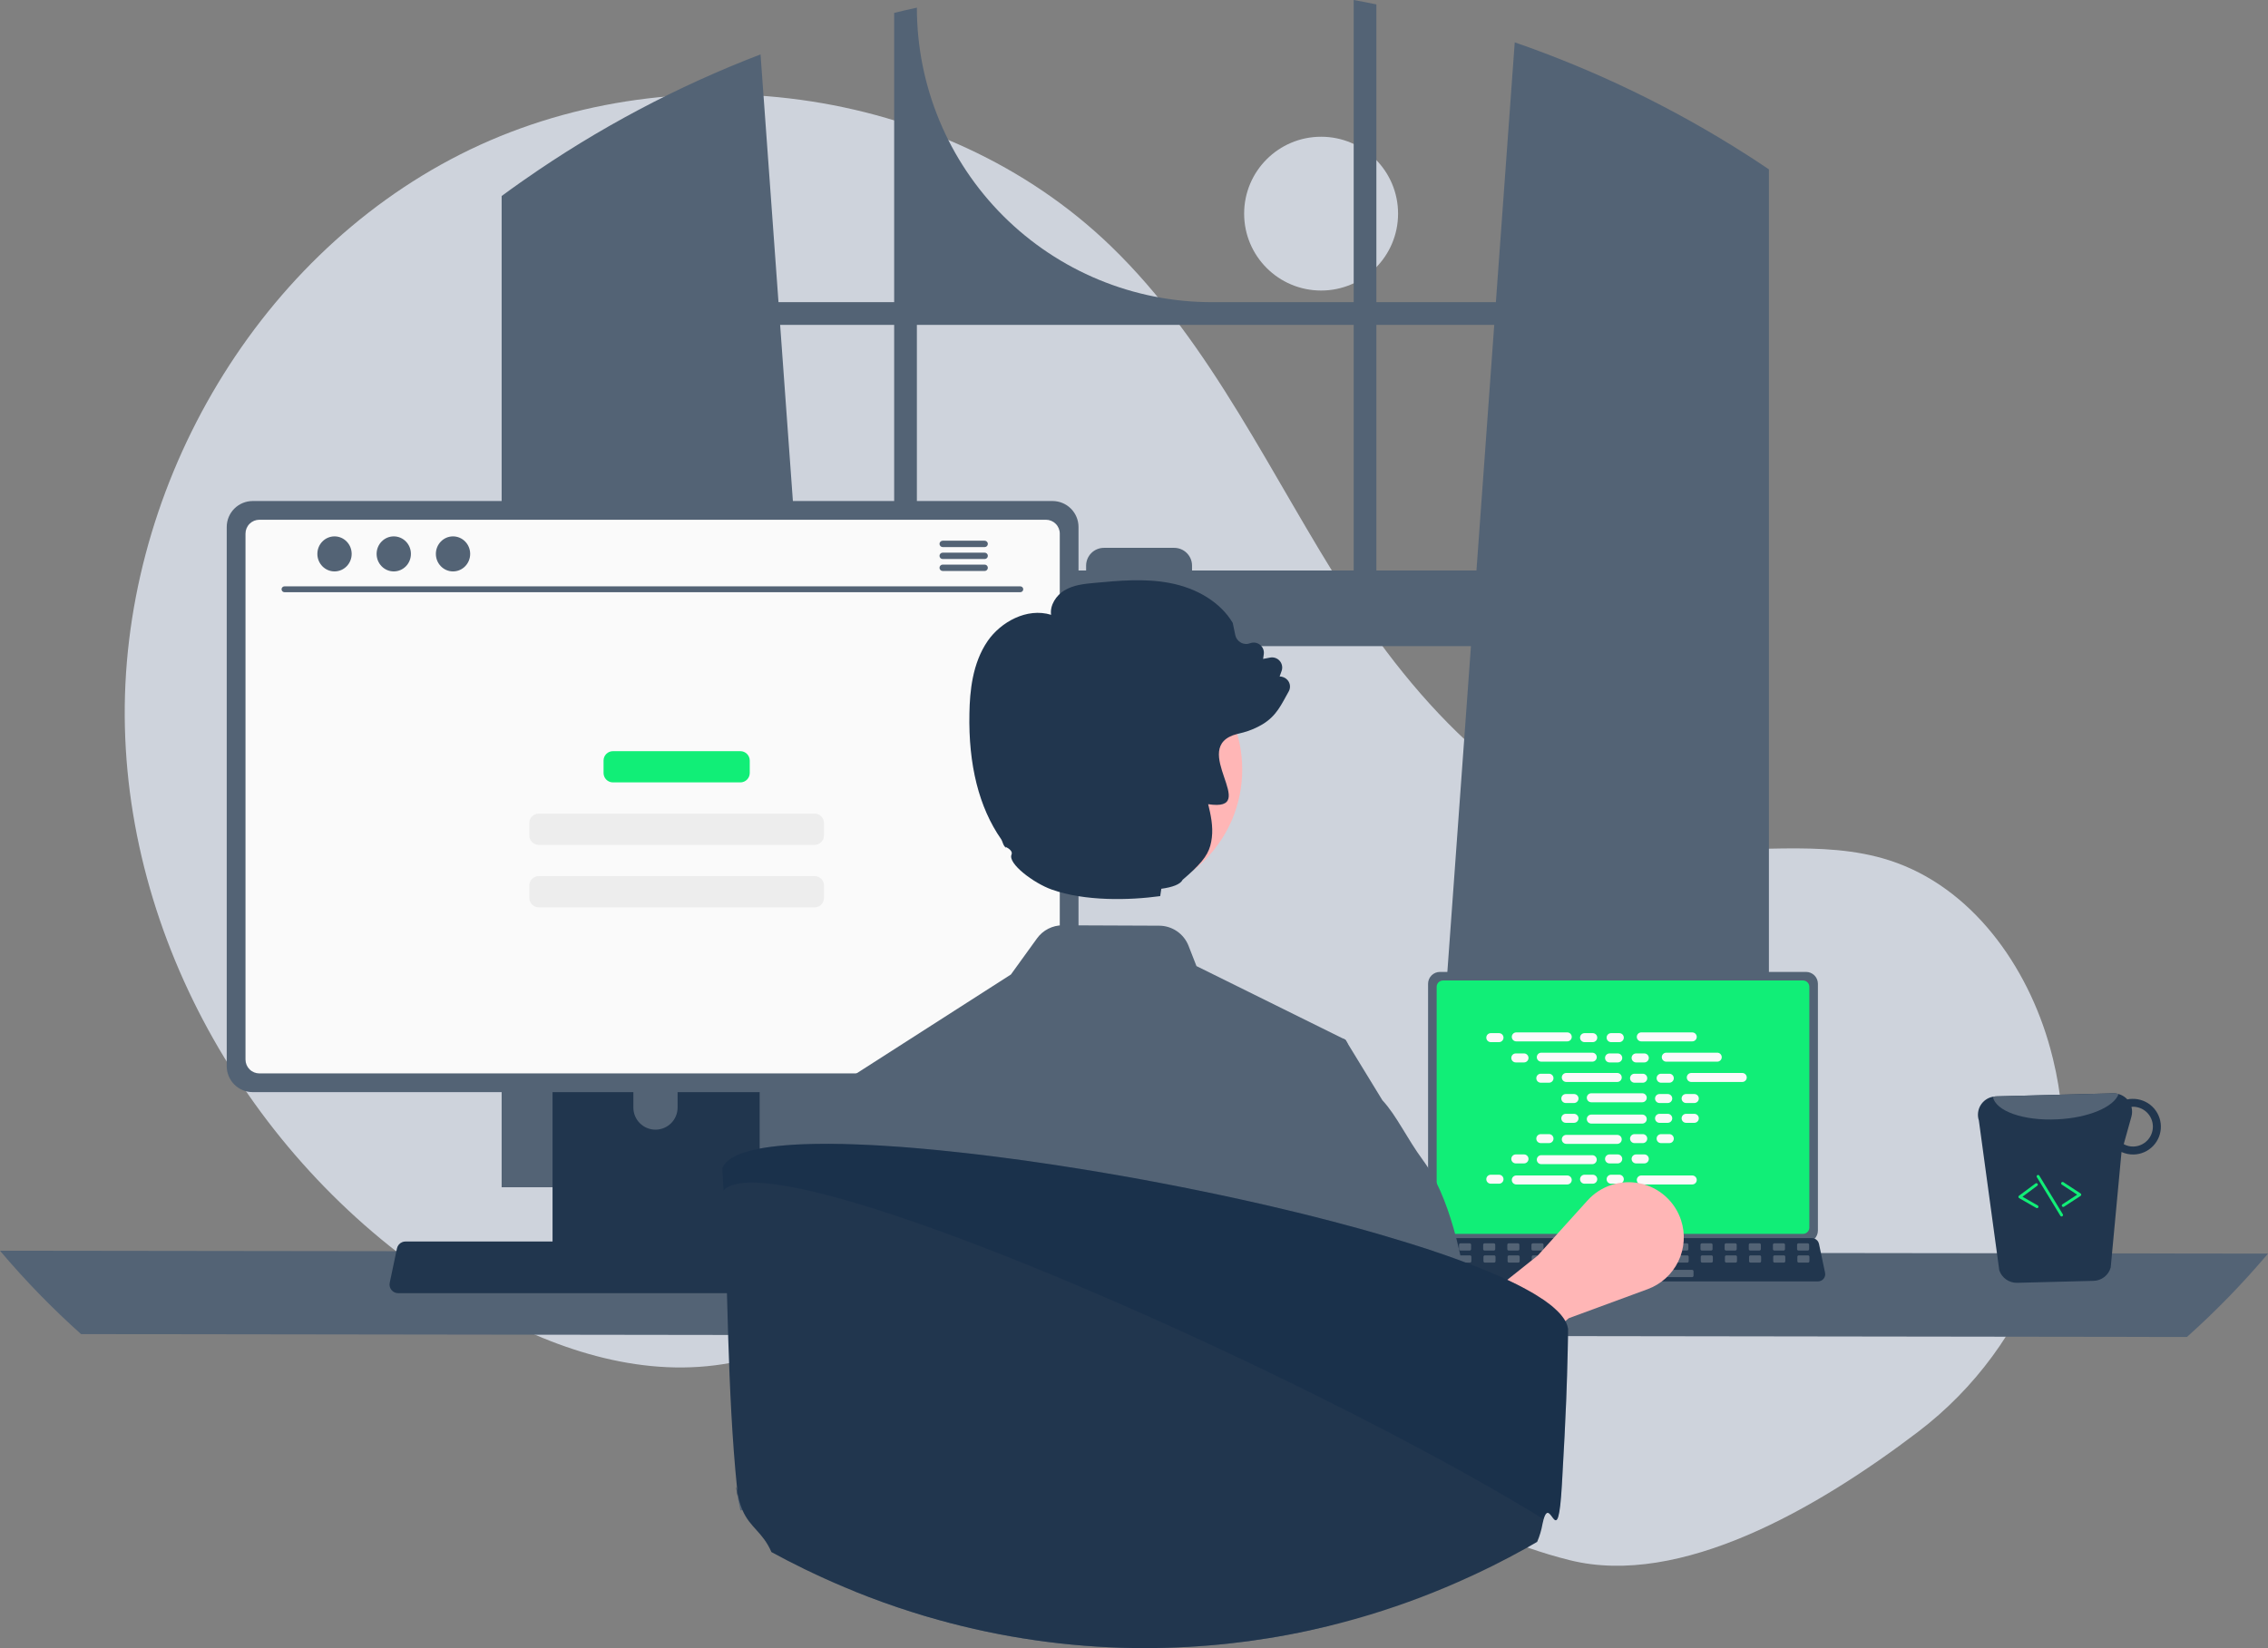 <svg width="1025" height="745" viewBox="0 0 1025 745" fill="none" xmlns="http://www.w3.org/2000/svg">
<rect x="0" y="0" width="1025" height="745" fill="#808080" stroke="none"/>
<g clip-path="url(#clip0_139_8)">
<path d="M597.061 131.335C616.271 131.335 631.844 115.772 631.844 96.574C631.844 77.376 616.271 61.813 597.061 61.813C577.851 61.813 562.277 77.376 562.277 96.574C562.277 115.772 577.851 131.335 597.061 131.335Z" fill="#CED3DC"/>
<path d="M866.887 647.223C918.588 607.869 943.282 541.739 927.823 478.655C927.439 477.087 927.033 475.523 926.606 473.963C916.357 436.517 891.001 400.928 854.045 388.963C823.015 378.916 789.145 386.642 756.773 382.647C693.225 374.804 643.957 323.42 609.291 269.62C574.625 215.82 547.983 155.599 501.92 111.152C425.991 37.89 302.133 22.116 207.993 69.805C113.853 117.493 53.886 223.294 56.444 328.739C59.001 434.183 121.64 534.995 212.606 588.482C246.024 608.131 284.674 622.051 323.139 617.18C356.515 612.953 386.841 595.032 420.059 589.711C472.287 581.346 524.181 604.944 569.354 632.443C614.526 659.942 658.16 692.537 709.492 705.285C759.336 717.664 821.087 682.084 866.887 647.223Z" fill="#CED3DC"/>
<path d="M792.604 72.019C791.471 71.264 790.324 70.548 789.191 69.819C756.429 48.879 721.314 31.868 684.57 19.137L676.05 136.591H622.04V1.992C618.64 1.289 615.214 0.625 611.787 -0V136.591H547.603C512.268 136.591 478.381 122.564 453.396 97.595C428.411 72.626 414.374 38.761 414.374 3.45V3.45C410.935 4.192 407.522 4.986 404.109 5.832V136.591H351.831L343.715 24.592C305.956 39.064 270.108 58.095 236.971 81.262C236.398 81.653 235.825 82.056 235.265 82.447C232.386 84.465 229.546 86.522 226.719 88.605V536.692H380.791L378.068 499.003L363.087 292.072H664.782L649.801 499.003L647.078 536.692H799.443V76.549C797.176 75.013 794.897 73.503 792.604 72.019ZM404.109 257.898H360.612L352.574 146.85H404.109V257.898ZM611.788 257.898H538.731V255.698C538.731 254.641 538.523 253.593 538.117 252.616C537.712 251.639 537.118 250.752 536.369 250.005C535.62 249.257 534.731 248.665 533.753 248.261C532.774 247.858 531.726 247.651 530.668 247.653H498.908C497.85 247.652 496.803 247.86 495.826 248.264C494.849 248.669 493.962 249.261 493.214 250.008C492.466 250.756 491.873 251.643 491.469 252.619C491.064 253.595 490.856 254.642 490.857 255.698V257.898H414.375V146.85H611.788V257.898ZM622.04 257.898V146.85H675.308L667.27 257.898H622.04Z" fill="#536375"/>
<path d="M0 565.386C11.317 578.787 23.558 591.381 36.632 603.075L988.368 604.377C1001.44 592.682 1013.68 580.089 1025 566.688L0 565.386Z" fill="#536375"/>
<path d="M645.403 444.704V556.279C645.404 557.701 645.969 559.064 646.975 560.07C647.982 561.075 649.346 561.64 650.768 561.642H816.219C817.642 561.64 819.006 561.075 820.012 560.07C821.018 559.064 821.584 557.701 821.585 556.279V444.704C821.581 443.284 821.015 441.922 820.009 440.918C819.003 439.914 817.64 439.35 816.219 439.348H650.768C649.347 439.35 647.984 439.914 646.978 440.918C645.973 441.922 645.406 443.284 645.403 444.704V444.704Z" fill="#536375"/>
<path d="M649.284 446.093V554.903C649.285 555.662 649.588 556.391 650.125 556.928C650.663 557.465 651.392 557.767 652.152 557.769H814.842C815.602 557.767 816.33 557.465 816.868 556.928C817.406 556.391 817.708 555.662 817.709 554.903V446.093C817.709 445.332 817.407 444.602 816.87 444.064C816.332 443.526 815.603 443.222 814.842 443.221H652.152C651.391 443.222 650.661 443.526 650.124 444.064C649.586 444.602 649.284 445.332 649.284 446.093V446.093Z" fill="#11EE77"/>
<path d="M641.942 578.039C642.245 578.419 642.631 578.725 643.069 578.935C643.508 579.145 643.988 579.252 644.474 579.25H821.633C822.117 579.249 822.595 579.141 823.032 578.932C823.47 578.724 823.855 578.42 824.16 578.044C824.465 577.668 824.683 577.229 824.797 576.758C824.911 576.288 824.918 575.798 824.819 575.324L822.069 562.27C821.955 561.737 821.71 561.242 821.355 560.829C821.001 560.415 820.548 560.097 820.039 559.903C819.671 559.759 819.278 559.685 818.882 559.685H647.213C646.817 559.685 646.425 559.759 646.056 559.903C645.547 560.097 645.095 560.415 644.741 560.829C644.386 561.242 644.141 561.737 644.027 562.27L641.277 575.324C641.179 575.797 641.188 576.287 641.303 576.757C641.418 577.226 641.637 577.664 641.942 578.039V578.039Z" fill="#21364E"/>
<path d="M812.804 565.308H816.988C817.34 565.308 817.624 565.023 817.624 564.672V562.671C817.624 562.32 817.34 562.036 816.988 562.036H812.804C812.453 562.036 812.168 562.32 812.168 562.671V564.672C812.168 565.023 812.453 565.308 812.804 565.308Z" fill="#536375"/>
<path d="M801.891 565.308H806.075C806.427 565.308 806.711 565.023 806.711 564.672V562.671C806.711 562.32 806.427 562.036 806.075 562.036H801.891C801.54 562.036 801.255 562.32 801.255 562.671V564.672C801.255 565.023 801.54 565.308 801.891 565.308Z" fill="#536375"/>
<path d="M790.978 565.308H795.163C795.514 565.308 795.799 565.023 795.799 564.672V562.671C795.799 562.32 795.514 562.036 795.163 562.036H790.978C790.627 562.036 790.342 562.32 790.342 562.671V564.672C790.342 565.023 790.627 565.308 790.978 565.308Z" fill="#536375"/>
<path d="M780.066 565.308H784.25C784.601 565.308 784.886 565.023 784.886 564.672V562.671C784.886 562.32 784.601 562.036 784.25 562.036H780.066C779.714 562.036 779.43 562.32 779.43 562.671V564.672C779.43 565.023 779.714 565.308 780.066 565.308Z" fill="#536375"/>
<path d="M769.153 565.308H773.337C773.688 565.308 773.973 565.023 773.973 564.672V562.671C773.973 562.32 773.688 562.036 773.337 562.036H769.153C768.802 562.036 768.517 562.32 768.517 562.671V564.672C768.517 565.023 768.802 565.308 769.153 565.308Z" fill="#536375"/>
<path d="M758.24 565.308H762.424C762.776 565.308 763.06 565.023 763.06 564.672V562.671C763.06 562.32 762.776 562.036 762.424 562.036H758.24C757.889 562.036 757.604 562.32 757.604 562.671V564.672C757.604 565.023 757.889 565.308 758.24 565.308Z" fill="#536375"/>
<path d="M747.327 565.308H751.512C751.863 565.308 752.147 565.023 752.147 564.672V562.671C752.147 562.32 751.863 562.036 751.512 562.036H747.327C746.976 562.036 746.691 562.32 746.691 562.671V564.672C746.691 565.023 746.976 565.308 747.327 565.308Z" fill="#536375"/>
<path d="M736.414 565.308H740.599C740.95 565.308 741.235 565.023 741.235 564.672V562.671C741.235 562.32 740.95 562.036 740.599 562.036H736.414C736.063 562.036 735.778 562.32 735.778 562.671V564.672C735.778 565.023 736.063 565.308 736.414 565.308Z" fill="#536375"/>
<path d="M725.501 565.308H729.686C730.037 565.308 730.322 565.023 730.322 564.672V562.671C730.322 562.32 730.037 562.036 729.686 562.036H725.501C725.15 562.036 724.865 562.32 724.865 562.671V564.672C724.865 565.023 725.15 565.308 725.501 565.308Z" fill="#536375"/>
<path d="M714.589 565.308H718.773C719.124 565.308 719.409 565.023 719.409 564.672V562.671C719.409 562.32 719.124 562.036 718.773 562.036H714.589C714.237 562.036 713.953 562.32 713.953 562.671V564.672C713.953 565.023 714.237 565.308 714.589 565.308Z" fill="#536375"/>
<path d="M703.676 565.308H707.86C708.212 565.308 708.496 565.023 708.496 564.672V562.671C708.496 562.32 708.212 562.036 707.86 562.036H703.676C703.325 562.036 703.04 562.32 703.04 562.671V564.672C703.04 565.023 703.325 565.308 703.676 565.308Z" fill="#536375"/>
<path d="M692.763 565.308H696.947C697.299 565.308 697.583 565.023 697.583 564.672V562.671C697.583 562.32 697.299 562.036 696.947 562.036H692.763C692.412 562.036 692.127 562.32 692.127 562.671V564.672C692.127 565.023 692.412 565.308 692.763 565.308Z" fill="#536375"/>
<path d="M681.85 565.308H686.035C686.386 565.308 686.671 565.023 686.671 564.672V562.671C686.671 562.32 686.386 562.036 686.035 562.036H681.85C681.499 562.036 681.214 562.32 681.214 562.671V564.672C681.214 565.023 681.499 565.308 681.85 565.308Z" fill="#536375"/>
<path d="M670.937 565.308H675.122C675.473 565.308 675.758 565.023 675.758 564.672V562.671C675.758 562.32 675.473 562.036 675.122 562.036H670.937C670.586 562.036 670.301 562.32 670.301 562.671V564.672C670.301 565.023 670.586 565.308 670.937 565.308Z" fill="#536375"/>
<path d="M660.025 565.308H664.209C664.561 565.308 664.845 565.023 664.845 564.672V562.671C664.845 562.32 664.561 562.036 664.209 562.036H660.025C659.674 562.036 659.389 562.32 659.389 562.671V564.672C659.389 565.023 659.674 565.308 660.025 565.308Z" fill="#536375"/>
<path d="M649.112 565.308H653.296C653.648 565.308 653.932 565.023 653.932 564.672V562.671C653.932 562.32 653.648 562.036 653.296 562.036H649.112C648.761 562.036 648.476 562.32 648.476 562.671V564.672C648.476 565.023 648.761 565.308 649.112 565.308Z" fill="#536375"/>
<path d="M812.933 570.76H817.117C817.468 570.76 817.753 570.476 817.753 570.125V568.124C817.753 567.773 817.468 567.489 817.117 567.489H812.933C812.581 567.489 812.297 567.773 812.297 568.124V570.125C812.297 570.476 812.581 570.76 812.933 570.76Z" fill="#536375"/>
<path d="M802.02 570.76H806.204C806.556 570.76 806.84 570.476 806.84 570.125V568.124C806.84 567.773 806.556 567.489 806.204 567.489H802.02C801.669 567.489 801.384 567.773 801.384 568.124V570.125C801.384 570.476 801.669 570.76 802.02 570.76Z" fill="#536375"/>
<path d="M791.107 570.76H795.292C795.643 570.76 795.928 570.476 795.928 570.125V568.124C795.928 567.773 795.643 567.489 795.292 567.489H791.107C790.756 567.489 790.471 567.773 790.471 568.124V570.125C790.471 570.476 790.756 570.76 791.107 570.76Z" fill="#536375"/>
<path d="M780.194 570.76H784.379C784.73 570.76 785.015 570.476 785.015 570.125V568.124C785.015 567.773 784.73 567.489 784.379 567.489H780.194C779.843 567.489 779.558 567.773 779.558 568.124V570.125C779.558 570.476 779.843 570.76 780.194 570.76Z" fill="#536375"/>
<path d="M769.282 570.76H773.466C773.817 570.76 774.102 570.476 774.102 570.125V568.124C774.102 567.773 773.817 567.489 773.466 567.489H769.282C768.93 567.489 768.646 567.773 768.646 568.124V570.125C768.646 570.476 768.93 570.76 769.282 570.76Z" fill="#536375"/>
<path d="M758.369 570.76H762.553C762.905 570.76 763.189 570.476 763.189 570.125V568.124C763.189 567.773 762.905 567.489 762.553 567.489H758.369C758.018 567.489 757.733 567.773 757.733 568.124V570.125C757.733 570.476 758.018 570.76 758.369 570.76Z" fill="#536375"/>
<path d="M747.456 570.76H751.64C751.992 570.76 752.276 570.476 752.276 570.125V568.124C752.276 567.773 751.992 567.489 751.64 567.489H747.456C747.105 567.489 746.82 567.773 746.82 568.124V570.125C746.82 570.476 747.105 570.76 747.456 570.76Z" fill="#536375"/>
<path d="M736.543 570.76H740.728C741.079 570.76 741.364 570.476 741.364 570.125V568.124C741.364 567.773 741.079 567.489 740.728 567.489H736.543C736.192 567.489 735.907 567.773 735.907 568.124V570.125C735.907 570.476 736.192 570.76 736.543 570.76Z" fill="#536375"/>
<path d="M725.63 570.76H729.815C730.166 570.76 730.451 570.476 730.451 570.125V568.124C730.451 567.773 730.166 567.489 729.815 567.489H725.63C725.279 567.489 724.994 567.773 724.994 568.124V570.125C724.994 570.476 725.279 570.76 725.63 570.76Z" fill="#536375"/>
<path d="M714.718 570.76H718.902C719.253 570.76 719.538 570.476 719.538 570.125V568.124C719.538 567.773 719.253 567.489 718.902 567.489H714.718C714.366 567.489 714.082 567.773 714.082 568.124V570.125C714.082 570.476 714.366 570.76 714.718 570.76Z" fill="#536375"/>
<path d="M703.805 570.76H707.989C708.341 570.76 708.625 570.476 708.625 570.125V568.124C708.625 567.773 708.341 567.489 707.989 567.489H703.805C703.454 567.489 703.169 567.773 703.169 568.124V570.125C703.169 570.476 703.454 570.76 703.805 570.76Z" fill="#536375"/>
<path d="M692.892 570.76H697.076C697.428 570.76 697.712 570.476 697.712 570.125V568.124C697.712 567.773 697.428 567.489 697.076 567.489H692.892C692.541 567.489 692.256 567.773 692.256 568.124V570.125C692.256 570.476 692.541 570.76 692.892 570.76Z" fill="#536375"/>
<path d="M681.979 570.76H686.164C686.515 570.76 686.8 570.476 686.8 570.125V568.124C686.8 567.773 686.515 567.489 686.164 567.489H681.979C681.628 567.489 681.343 567.773 681.343 568.124V570.125C681.343 570.476 681.628 570.76 681.979 570.76Z" fill="#536375"/>
<path d="M671.067 570.76H675.251C675.602 570.76 675.887 570.476 675.887 570.125V568.124C675.887 567.773 675.602 567.489 675.251 567.489H671.067C670.715 567.489 670.431 567.773 670.431 568.124V570.125C670.431 570.476 670.715 570.76 671.067 570.76Z" fill="#536375"/>
<path d="M660.154 570.76H664.338C664.689 570.76 664.974 570.476 664.974 570.125V568.124C664.974 567.773 664.689 567.489 664.338 567.489H660.154C659.802 567.489 659.518 567.773 659.518 568.124V570.125C659.518 570.476 659.802 570.76 660.154 570.76Z" fill="#536375"/>
<path d="M649.241 570.76H653.425C653.777 570.76 654.061 570.476 654.061 570.125V568.124C654.061 567.773 653.777 567.489 653.425 567.489H649.241C648.89 567.489 648.605 567.773 648.605 568.124V570.125C648.605 570.476 648.89 570.76 649.241 570.76Z" fill="#536375"/>
<path d="M722.357 577.304H764.736C765.087 577.304 765.372 577.019 765.372 576.668V574.668C765.372 574.317 765.087 574.032 764.736 574.032H722.357C722.005 574.032 721.721 574.317 721.721 574.668V576.668C721.721 577.019 722.005 577.304 722.357 577.304Z" fill="#536375"/>
<path d="M677.457 467.026H673.753C672.629 467.026 671.719 467.936 671.719 469.058C671.719 470.181 672.629 471.09 673.753 471.09H677.457C678.58 471.09 679.491 470.181 679.491 469.058C679.491 467.936 678.58 467.026 677.457 467.026Z" fill="#FAFAFA"/>
<path d="M719.825 467.026H716.121C714.998 467.026 714.087 467.936 714.087 469.058C714.087 470.181 714.998 471.09 716.121 471.09H719.825C720.948 471.09 721.859 470.181 721.859 469.058C721.859 467.936 720.948 467.026 719.825 467.026Z" fill="#FAFAFA"/>
<path d="M731.829 467.026H728.125C727.002 467.026 726.091 467.936 726.091 469.058C726.091 470.181 727.002 471.09 728.125 471.09H731.829C732.953 471.09 733.863 470.181 733.863 469.058C733.863 467.936 732.953 467.026 731.829 467.026Z" fill="#FAFAFA"/>
<path d="M708.301 466.687H685.277C684.154 466.687 683.243 467.597 683.243 468.719C683.243 469.842 684.154 470.752 685.277 470.752H708.301C709.424 470.752 710.335 469.842 710.335 468.719C710.335 467.597 709.424 466.687 708.301 466.687Z" fill="#FAFAFA"/>
<path d="M764.792 466.687H741.768C740.645 466.687 739.734 467.597 739.734 468.719C739.734 469.842 740.645 470.752 741.768 470.752H764.792C765.915 470.752 766.825 469.842 766.825 468.719C766.825 467.597 765.915 466.687 764.792 466.687Z" fill="#FAFAFA"/>
<path d="M688.755 476.199H685.051C683.928 476.199 683.017 477.109 683.017 478.232C683.017 479.354 683.928 480.264 685.051 480.264H688.755C689.878 480.264 690.789 479.354 690.789 478.232C690.789 477.109 689.878 476.199 688.755 476.199Z" fill="#FAFAFA"/>
<path d="M731.123 476.199H727.419C726.296 476.199 725.385 477.109 725.385 478.232C725.385 479.354 726.296 480.264 727.419 480.264H731.123C732.246 480.264 733.157 479.354 733.157 478.232C733.157 477.109 732.246 476.199 731.123 476.199Z" fill="#FAFAFA"/>
<path d="M743.128 476.199H739.423C738.3 476.199 737.39 477.109 737.39 478.232C737.39 479.354 738.3 480.264 739.423 480.264H743.128C744.251 480.264 745.161 479.354 745.161 478.232C745.161 477.109 744.251 476.199 743.128 476.199Z" fill="#FAFAFA"/>
<path d="M719.599 475.861H696.575C695.452 475.861 694.541 476.771 694.541 477.893C694.541 479.015 695.452 479.925 696.575 479.925H719.599C720.722 479.925 721.633 479.015 721.633 477.893C721.633 476.771 720.722 475.861 719.599 475.861Z" fill="#FAFAFA"/>
<path d="M776.09 475.861H753.066C751.943 475.861 751.032 476.771 751.032 477.893C751.032 479.015 751.943 479.925 753.066 479.925H776.09C777.213 479.925 778.124 479.015 778.124 477.893C778.124 476.771 777.213 475.861 776.09 475.861Z" fill="#FAFAFA"/>
<path d="M700.053 485.373H696.349C695.226 485.373 694.315 486.283 694.315 487.406C694.315 488.528 695.226 489.438 696.349 489.438H700.053C701.176 489.438 702.087 488.528 702.087 487.406C702.087 486.283 701.176 485.373 700.053 485.373Z" fill="#FAFAFA"/>
<path d="M742.421 485.373H738.717C737.594 485.373 736.683 486.283 736.683 487.406C736.683 488.528 737.594 489.438 738.717 489.438H742.421C743.545 489.438 744.455 488.528 744.455 487.406C744.455 486.283 743.545 485.373 742.421 485.373Z" fill="#FAFAFA"/>
<path d="M754.426 485.373H750.721C749.598 485.373 748.688 486.283 748.688 487.406C748.688 488.528 749.598 489.438 750.721 489.438H754.426C755.549 489.438 756.459 488.528 756.459 487.406C756.459 486.283 755.549 485.373 754.426 485.373Z" fill="#FAFAFA"/>
<path d="M730.897 485.034H707.873C706.75 485.034 705.84 485.944 705.84 487.067C705.84 488.189 706.75 489.099 707.873 489.099H730.897C732.02 489.099 732.931 488.189 732.931 487.067C732.931 485.944 732.02 485.034 730.897 485.034Z" fill="#FAFAFA"/>
<path d="M787.388 485.034H764.364C763.241 485.034 762.33 485.944 762.33 487.067C762.33 488.189 763.241 489.099 764.364 489.099H787.388C788.511 489.099 789.422 488.189 789.422 487.067C789.422 485.944 788.511 485.034 787.388 485.034Z" fill="#FAFAFA"/>
<path d="M711.352 494.547H707.647C706.524 494.547 705.614 495.457 705.614 496.579C705.614 497.702 706.524 498.612 707.647 498.612H711.352C712.475 498.612 713.385 497.702 713.385 496.579C713.385 495.457 712.475 494.547 711.352 494.547Z" fill="#FAFAFA"/>
<path d="M753.72 494.547H750.015C748.892 494.547 747.981 495.457 747.981 496.579C747.981 497.702 748.892 498.612 750.015 498.612H753.72C754.843 498.612 755.753 497.702 755.753 496.579C755.753 495.457 754.843 494.547 753.72 494.547Z" fill="#FAFAFA"/>
<path d="M765.724 494.547H762.019C760.896 494.547 759.986 495.457 759.986 496.579C759.986 497.702 760.896 498.612 762.019 498.612H765.724C766.847 498.612 767.758 497.702 767.758 496.579C767.758 495.457 766.847 494.547 765.724 494.547Z" fill="#FAFAFA"/>
<path d="M742.195 494.208H719.171C718.048 494.208 717.138 495.118 717.138 496.241C717.138 497.363 718.048 498.273 719.171 498.273H742.195C743.319 498.273 744.229 497.363 744.229 496.241C744.229 495.118 743.319 494.208 742.195 494.208Z" fill="#FAFAFA"/>
<path d="M719.825 531.026H716.121C714.998 531.026 714.087 531.936 714.087 533.058C714.087 534.181 714.998 535.09 716.121 535.09H719.825C720.948 535.09 721.859 534.181 721.859 533.058C721.859 531.936 720.948 531.026 719.825 531.026Z" fill="#FAFAFA"/>
<path d="M731.829 531.026H728.125C727.002 531.026 726.091 531.936 726.091 533.058C726.091 534.181 727.002 535.09 728.125 535.09H731.829C732.953 535.09 733.863 534.181 733.863 533.058C733.863 531.936 732.953 531.026 731.829 531.026Z" fill="#FAFAFA"/>
<path d="M764.792 531.365H741.768C740.645 531.365 739.734 532.275 739.734 533.397C739.734 534.519 740.645 535.429 741.768 535.429H764.792C765.915 535.429 766.825 534.519 766.825 533.397C766.825 532.275 765.915 531.365 764.792 531.365Z" fill="#FAFAFA"/>
<path d="M677.457 531.026H673.753C672.629 531.026 671.719 531.936 671.719 533.058C671.719 534.181 672.629 535.09 673.753 535.09H677.457C678.58 535.09 679.491 534.181 679.491 533.058C679.491 531.936 678.58 531.026 677.457 531.026Z" fill="#FAFAFA"/>
<path d="M708.301 531.365H685.277C684.154 531.365 683.243 532.275 683.243 533.397C683.243 534.519 684.154 535.429 685.277 535.429H708.301C709.424 535.429 710.335 534.519 710.335 533.397C710.335 532.275 709.424 531.365 708.301 531.365Z" fill="#FAFAFA"/>
<path d="M688.755 521.852H685.051C683.928 521.852 683.017 522.762 683.017 523.884C683.017 525.007 683.928 525.917 685.051 525.917H688.755C689.878 525.917 690.789 525.007 690.789 523.884C690.789 522.762 689.878 521.852 688.755 521.852Z" fill="#FAFAFA"/>
<path d="M731.123 521.852H727.419C726.296 521.852 725.385 522.762 725.385 523.884C725.385 525.007 726.296 525.917 727.419 525.917H731.123C732.246 525.917 733.157 525.007 733.157 523.884C733.157 522.762 732.246 521.852 731.123 521.852Z" fill="#FAFAFA"/>
<path d="M743.128 521.852H739.423C738.3 521.852 737.39 522.762 737.39 523.884C737.39 525.007 738.3 525.917 739.423 525.917H743.128C744.251 525.917 745.161 525.007 745.161 523.884C745.161 522.762 744.251 521.852 743.128 521.852Z" fill="#FAFAFA"/>
<path d="M719.599 522.191H696.575C695.452 522.191 694.541 523.101 694.541 524.223C694.541 525.346 695.452 526.255 696.575 526.255H719.599C720.722 526.255 721.633 525.346 721.633 524.223C721.633 523.101 720.722 522.191 719.599 522.191Z" fill="#FAFAFA"/>
<path d="M700.053 512.678H696.349C695.226 512.678 694.315 513.588 694.315 514.711C694.315 515.833 695.226 516.743 696.349 516.743H700.053C701.176 516.743 702.087 515.833 702.087 514.711C702.087 513.588 701.176 512.678 700.053 512.678Z" fill="#FAFAFA"/>
<path d="M742.421 512.678H738.717C737.594 512.678 736.683 513.588 736.683 514.711C736.683 515.833 737.594 516.743 738.717 516.743H742.421C743.545 516.743 744.455 515.833 744.455 514.711C744.455 513.588 743.545 512.678 742.421 512.678Z" fill="#FAFAFA"/>
<path d="M754.426 512.678H750.721C749.598 512.678 748.688 513.588 748.688 514.711C748.688 515.833 749.598 516.743 750.721 516.743H754.426C755.549 516.743 756.459 515.833 756.459 514.711C756.459 513.588 755.549 512.678 754.426 512.678Z" fill="#FAFAFA"/>
<path d="M730.897 513.017H707.873C706.75 513.017 705.84 513.927 705.84 515.049C705.84 516.172 706.75 517.082 707.873 517.082H730.897C732.02 517.082 732.931 516.172 732.931 515.049C732.931 513.927 732.02 513.017 730.897 513.017Z" fill="#FAFAFA"/>
<path d="M711.352 503.504H707.647C706.524 503.504 705.614 504.414 705.614 505.537C705.614 506.659 706.524 507.569 707.647 507.569H711.352C712.475 507.569 713.385 506.659 713.385 505.537C713.385 504.414 712.475 503.504 711.352 503.504Z" fill="#FAFAFA"/>
<path d="M753.72 503.504H750.015C748.892 503.504 747.981 504.414 747.981 505.537C747.981 506.659 748.892 507.569 750.015 507.569H753.72C754.843 507.569 755.753 506.659 755.753 505.537C755.753 504.414 754.843 503.504 753.72 503.504Z" fill="#FAFAFA"/>
<path d="M765.724 503.504H762.019C760.896 503.504 759.986 504.414 759.986 505.537C759.986 506.659 760.896 507.569 762.019 507.569H765.724C766.847 507.569 767.758 506.659 767.758 505.537C767.758 504.414 766.847 503.504 765.724 503.504Z" fill="#FAFAFA"/>
<path d="M742.195 503.843H719.171C718.048 503.843 717.138 504.753 717.138 505.876C717.138 506.998 718.048 507.908 719.171 507.908H742.195C743.319 507.908 744.229 506.998 744.229 505.876C744.229 504.753 743.319 503.843 742.195 503.843Z" fill="#FAFAFA"/>
<path d="M657.762 638.539L640.371 611.068L694.958 567.582L717.488 542.637C720.416 539.396 724.143 536.98 728.297 535.629C732.452 534.279 736.888 534.042 741.163 534.941C745.438 535.841 749.401 537.846 752.658 540.757C755.914 543.667 758.349 547.38 759.72 551.526C761.751 557.669 761.314 564.36 758.502 570.187C755.69 576.015 750.722 580.522 744.647 582.759L709.02 595.875L657.762 638.539Z" fill="#FFB6B6"/>
<path d="M249.717 439.353V572.872H343.317V439.353C343.318 438.393 343.012 437.457 342.442 436.684C341.872 435.911 341.069 435.34 340.151 435.057C339.718 434.914 339.265 434.844 338.809 434.849H254.237C253.644 434.847 253.057 434.963 252.509 435.189C251.961 435.415 251.463 435.746 251.043 436.165C250.623 436.583 250.29 437.08 250.062 437.627C249.835 438.174 249.717 438.761 249.717 439.353V439.353ZM286.245 485.231C286.269 482.598 287.333 480.082 289.204 478.23C291.075 476.377 293.603 475.338 296.237 475.338C298.871 475.338 301.398 476.377 303.269 478.23C305.141 480.082 306.204 482.598 306.229 485.231V500.723C306.215 503.362 305.156 505.889 303.284 507.751C301.412 509.612 298.878 510.657 296.237 510.657C293.596 510.657 291.062 509.612 289.189 507.751C287.317 505.889 286.258 503.362 286.245 500.723V485.231Z" fill="#21364E"/>
<path d="M249.43 568.602V581.477C249.433 582.144 249.698 582.784 250.168 583.256C250.639 583.729 251.277 583.997 251.945 584.003H341.089C341.757 584 342.397 583.732 342.868 583.259C343.339 582.786 343.604 582.145 343.603 581.477V568.602H249.43Z" fill="#536375"/>
<path d="M102.471 238.19V481.976C102.474 485.083 103.71 488.061 105.908 490.258C108.106 492.455 111.087 493.69 114.196 493.693H475.698C478.807 493.69 481.788 492.455 483.986 490.258C486.184 488.061 487.42 485.083 487.423 481.976V238.19C487.415 235.086 486.177 232.111 483.98 229.917C481.782 227.724 478.804 226.49 475.698 226.486H114.196C111.09 226.49 108.112 227.724 105.914 229.917C103.717 232.111 102.479 235.086 102.471 238.19Z" fill="#536375"/>
<path d="M110.952 241.223V478.969C110.955 480.628 111.616 482.22 112.79 483.393C113.965 484.567 115.557 485.228 117.218 485.23H472.689C474.35 485.228 475.942 484.567 477.117 483.393C478.291 482.22 478.952 480.628 478.955 478.969V241.223C478.955 239.561 478.295 237.967 477.121 236.79C475.946 235.614 474.352 234.951 472.689 234.948H117.218C115.555 234.951 113.961 235.614 112.787 236.79C111.612 237.967 110.952 239.561 110.952 241.223Z" fill="#FAFAFA"/>
<path d="M176.921 583.13C177.283 583.584 177.743 583.949 178.267 584.2C178.79 584.45 179.363 584.578 179.944 584.576H391.426C392.004 584.575 392.575 584.445 393.097 584.196C393.619 583.947 394.079 583.585 394.443 583.136C394.808 582.688 395.067 582.163 395.203 581.601C395.339 581.04 395.349 580.455 395.23 579.889L391.947 564.306C391.811 563.67 391.518 563.079 391.095 562.585C390.672 562.092 390.132 561.712 389.524 561.481C389.084 561.308 388.616 561.22 388.143 561.22H183.213C182.741 561.22 182.272 561.308 181.833 561.481C181.225 561.712 180.685 562.092 180.262 562.585C179.839 563.079 179.546 563.67 179.41 564.306L176.127 579.889C176.01 580.454 176.021 581.038 176.158 581.599C176.296 582.16 176.556 582.683 176.921 583.13Z" fill="#21364E"/>
<path d="M461.153 267.698H128.54C128.194 267.691 127.865 267.548 127.624 267.301C127.382 267.054 127.246 266.722 127.246 266.377C127.246 266.031 127.382 265.699 127.624 265.452C127.865 265.205 128.194 265.062 128.54 265.055H461.153C461.499 265.062 461.828 265.205 462.069 265.452C462.311 265.699 462.447 266.031 462.447 266.377C462.447 266.722 462.311 267.054 462.069 267.301C461.828 267.548 461.499 267.691 461.153 267.698V267.698Z" fill="#536375"/>
<path d="M151.182 258.306C155.463 258.306 158.933 254.76 158.933 250.386C158.933 246.013 155.463 242.467 151.182 242.467C146.9 242.467 143.43 246.013 143.43 250.386C143.43 254.76 146.9 258.306 151.182 258.306Z" fill="#536375"/>
<path d="M177.96 258.306C182.241 258.306 185.712 254.76 185.712 250.386C185.712 246.013 182.241 242.467 177.96 242.467C173.679 242.467 170.208 246.013 170.208 250.386C170.208 254.76 173.679 258.306 177.96 258.306Z" fill="#536375"/>
<path d="M204.739 258.306C209.02 258.306 212.49 254.76 212.49 250.386C212.49 246.013 209.02 242.467 204.739 242.467C200.457 242.467 196.987 246.013 196.987 250.386C196.987 254.76 200.457 258.306 204.739 258.306Z" fill="#536375"/>
<path d="M445.028 244.426H426.008C425.632 244.434 425.275 244.59 425.012 244.859C424.749 245.127 424.602 245.488 424.602 245.864C424.602 246.24 424.749 246.601 425.012 246.87C425.275 247.138 425.632 247.294 426.008 247.303H445.028C445.406 247.297 445.767 247.143 446.033 246.874C446.298 246.605 446.447 246.242 446.447 245.864C446.447 245.486 446.298 245.123 446.033 244.854C445.767 244.585 445.406 244.431 445.028 244.426Z" fill="#536375"/>
<path d="M445.028 249.828H426.008C425.632 249.836 425.274 249.992 425.011 250.261C424.747 250.529 424.6 250.891 424.6 251.267C424.6 251.643 424.747 252.004 425.011 252.273C425.274 252.542 425.632 252.697 426.008 252.705H445.028C445.407 252.701 445.768 252.547 446.034 252.278C446.301 252.009 446.45 251.645 446.45 251.267C446.45 250.888 446.301 250.525 446.034 250.256C445.768 249.986 445.407 249.833 445.028 249.828V249.828Z" fill="#536375"/>
<path d="M445.028 255.231H426.008C425.632 255.24 425.275 255.395 425.012 255.664C424.749 255.933 424.602 256.294 424.602 256.67C424.602 257.045 424.749 257.406 425.012 257.675C425.275 257.944 425.632 258.099 426.008 258.108H445.028C445.406 258.103 445.767 257.949 446.033 257.68C446.298 257.41 446.447 257.048 446.447 256.67C446.447 256.291 446.298 255.929 446.033 255.659C445.767 255.39 445.406 255.236 445.028 255.231V255.231Z" fill="#536375"/>
<path d="M903.556 574.253C904.13 575.923 905.218 577.368 906.666 578.381C908.113 579.394 909.844 579.923 911.611 579.891L946.122 579.003C947.901 578.969 949.622 578.359 951.026 577.267C952.431 576.174 953.443 574.656 953.913 572.941L958.797 520.753C960.529 521.537 962.416 521.924 964.318 521.886C965.97 521.845 967.598 521.479 969.108 520.808C970.619 520.138 971.983 519.177 973.122 517.98C974.261 516.783 975.153 515.374 975.747 513.833C976.341 512.291 976.625 510.648 976.584 508.997C976.542 507.346 976.176 505.719 975.505 504.209C974.834 502.699 973.873 501.337 972.675 500.198C971.478 499.06 970.067 498.169 968.525 497.575C966.982 496.982 965.338 496.697 963.686 496.739C962.926 496.736 962.168 496.815 961.424 496.974C960.616 496.1 959.633 495.405 958.54 494.933C957.446 494.462 956.266 494.224 955.075 494.236L901.989 495.606C901.548 495.622 901.11 495.677 900.679 495.768C899.515 495.985 898.411 496.449 897.441 497.128C896.471 497.807 895.658 498.686 895.056 499.705C894.455 500.725 894.079 501.861 893.954 503.038C893.828 504.215 893.957 505.405 894.331 506.528L903.556 574.253ZM959.798 517.209L963.273 504.773C963.669 503.336 963.678 501.821 963.3 500.38C963.469 500.379 963.617 500.299 963.786 500.299C966.169 500.25 968.474 501.147 970.196 502.793C971.918 504.44 972.916 506.702 972.972 509.083C973.028 511.464 972.136 513.77 970.494 515.495C968.851 517.221 966.59 518.225 964.208 518.287C962.667 518.335 961.143 517.962 959.798 517.209Z" fill="#21364E"/>
<path d="M900.679 495.768C901.81 502.231 914.526 506.774 929.815 505.984C943.875 505.337 955.371 500.403 957.477 494.556C956.698 494.326 955.887 494.218 955.075 494.236L901.988 495.606C901.548 495.622 901.11 495.676 900.679 495.768V495.768Z" fill="#536375"/>
<path d="M932.618 545.575C932.687 545.557 932.754 545.528 932.814 545.488L940.309 540.586C940.399 540.527 940.474 540.446 940.525 540.351C940.577 540.256 940.604 540.15 940.604 540.042C940.604 539.934 940.577 539.827 940.526 539.732C940.474 539.637 940.4 539.556 940.309 539.497L932.519 534.398C932.448 534.351 932.368 534.318 932.283 534.302C932.199 534.286 932.113 534.286 932.029 534.304C931.945 534.321 931.865 534.355 931.794 534.403C931.723 534.451 931.663 534.513 931.616 534.584C931.569 534.656 931.536 534.736 931.52 534.82C931.504 534.904 931.505 534.991 931.523 535.075C931.541 535.159 931.575 535.238 931.623 535.309C931.672 535.379 931.734 535.44 931.805 535.487L938.763 540.041L932.101 544.399C931.972 544.483 931.877 544.611 931.833 544.758C931.789 544.906 931.799 545.064 931.861 545.206C931.923 545.347 932.033 545.461 932.172 545.529C932.31 545.596 932.468 545.613 932.617 545.575H932.618Z" fill="#11EE77"/>
<path d="M920.78 546.12C920.906 546.088 921.019 546.02 921.106 545.923C921.192 545.826 921.248 545.706 921.265 545.578C921.283 545.449 921.262 545.318 921.205 545.202C921.147 545.086 921.057 544.989 920.944 544.925L914.036 540.966L920.713 536.01C920.782 535.959 920.839 535.895 920.883 535.822C920.927 535.748 920.956 535.667 920.969 535.583C920.981 535.498 920.977 535.412 920.956 535.329C920.935 535.246 920.898 535.168 920.847 535.1C920.796 535.031 920.732 534.974 920.659 534.93C920.586 534.886 920.504 534.857 920.42 534.844C920.335 534.832 920.249 534.836 920.166 534.857C920.083 534.878 920.005 534.915 919.937 534.966L912.461 540.515C912.374 540.58 912.305 540.664 912.259 540.762C912.213 540.86 912.192 540.968 912.199 541.076C912.205 541.184 912.238 541.288 912.295 541.38C912.352 541.472 912.431 541.548 912.525 541.602L920.296 546.054C920.443 546.138 920.616 546.162 920.78 546.12V546.12Z" fill="#11EE77"/>
<path d="M931.872 549.871C931.935 549.855 931.995 549.83 932.05 549.796C932.124 549.751 932.187 549.693 932.238 549.624C932.288 549.555 932.325 549.477 932.345 549.393C932.365 549.31 932.369 549.224 932.356 549.14C932.343 549.055 932.313 548.974 932.269 548.901L921.644 531.445C921.554 531.298 921.409 531.193 921.242 531.152C921.074 531.111 920.897 531.139 920.749 531.229C920.602 531.319 920.496 531.463 920.455 531.631C920.414 531.798 920.442 531.975 920.531 532.123L931.156 549.579C931.228 549.697 931.337 549.79 931.466 549.843C931.595 549.895 931.737 549.905 931.872 549.871Z" fill="#11EE77"/>
<path d="M334.588 339.561H277.02C274.672 339.561 272.768 341.463 272.768 343.81V349.431C272.768 351.778 274.672 353.68 277.02 353.68H334.588C336.937 353.68 338.84 351.778 338.84 349.431V343.81C338.84 341.463 336.937 339.561 334.588 339.561Z" fill="#11EE77"/>
<path d="M368.144 367.8H243.464C241.116 367.8 239.212 369.702 239.212 372.049V377.67C239.212 380.017 241.116 381.919 243.464 381.919H368.144C370.492 381.919 372.396 380.017 372.396 377.67V372.049C372.396 369.702 370.492 367.8 368.144 367.8Z" fill="#EDEDED"/>
<path d="M368.144 396.039H243.464C241.116 396.039 239.212 397.942 239.212 400.289V405.909C239.212 408.256 241.116 410.159 243.464 410.159H368.144C370.492 410.159 372.396 408.256 372.396 405.909V400.289C372.396 397.942 370.492 396.039 368.144 396.039Z" fill="#EDEDED"/>
<path d="M378.713 490.601L378.995 491.492L379.01 491.522L387.511 517.348L397.289 547.11L415.687 603.039L415.865 611.727V611.757L417.233 681.647L413.443 691.122L417.708 706.656C417.708 706.656 415.746 683.174 405.225 696.659C399.266 704.323 392.296 712.164 386.575 719.515C394.912 722.887 403.382 725.936 411.987 728.664C413.844 729.258 415.717 729.822 417.589 730.386C417.991 730.505 418.392 730.624 418.793 730.743C447.316 739.172 476.803 743.909 506.532 744.837C508.077 744.881 509.593 744.911 511.064 744.941C511.585 744.955 512.09 744.97 512.595 744.97C514.259 744.985 515.909 745 517.573 745C520.932 745 524.276 744.951 527.605 744.852C552.243 744.158 576.738 740.847 600.676 734.975C600.512 725.099 600.066 713.56 599.427 701.234C599.13 695.189 592.458 688.64 592.056 682.313C591.774 677.561 597.763 673.09 597.451 668.264C595.43 638.547 592.903 649.954 591.031 628.91C590.838 626.846 590.659 624.871 590.496 622.984C589.292 609.47 588.46 601.019 588.46 601.019L596.455 550.659L609.013 471.591L608.047 470.002L606.962 469.468L540.727 436.706L537.13 427.498C536.083 424.845 534.265 422.567 531.91 420.955C529.556 419.343 526.773 418.472 523.919 418.454L480.287 418.276C478.023 418.265 475.789 418.795 473.77 419.82C471.752 420.846 470.007 422.337 468.681 424.171L456.867 440.523L378.713 490.601Z" fill="#536375"/>
<path d="M425.748 590.594L415.865 611.727L409.119 626.163L397.512 686.889L391.702 693.052L386.723 671.234L334.618 682.796C332.909 673.306 334.16 683.117 333.105 672.706C333.402 672.409 333.714 672.112 334.026 671.815C334.859 671.043 335.557 670.315 335.542 669.617C334.948 633.707 336.731 572.594 351.622 535.57C353.954 529.525 357.029 523.793 360.776 518.506C361.073 518.105 361.356 517.704 361.638 517.303C368.504 507.694 372.843 498.234 378.995 491.507V491.492C379.034 491.461 379.069 491.426 379.1 491.388C379.122 491.377 379.142 491.362 379.159 491.343L421.423 468.948L423.236 519.858L424.529 556.451L425.748 590.594Z" fill="#536375"/>
<path d="M578.146 596.596L590.49 622.992L594.799 632.184L606.402 692.905L612.193 699.053L617.183 677.24L619.528 676.759L661.812 668.008L674.136 707.124C676.914 702.499 678.008 697.057 677.234 691.718C676.46 686.38 673.865 681.472 669.888 677.825C669.046 677.064 668.345 676.323 668.365 675.622C669.066 633.386 666.481 556.263 643.135 524.52C635.72 514.447 631.271 504.413 624.798 497.404C624.778 497.384 624.778 497.364 624.758 497.364L609.007 471.59L608.045 470.007L606.963 469.467L578.146 596.596Z" fill="#536375"/>
<path d="M503.364 405.866C535.422 405.866 561.41 379.895 561.41 347.858C561.41 315.82 535.422 289.849 503.364 289.849C471.305 289.849 445.317 315.82 445.317 347.858C445.317 379.895 471.305 405.866 503.364 405.866Z" fill="#FFB6B6"/>
<path d="M581.82 307.339C581.37 306.859 580.828 306.474 580.226 306.208C579.624 305.942 578.974 305.8 578.316 305.79L579.189 303.369C579.474 302.606 579.551 301.781 579.412 300.979C579.273 300.177 578.923 299.426 578.398 298.803C577.873 298.181 577.192 297.709 576.424 297.436C575.657 297.163 574.831 297.099 574.03 297.25L570.851 297.862L571.151 295.74C571.266 294.949 571.173 294.143 570.881 293.399C570.59 292.656 570.109 292.001 569.488 291.499C568.866 290.997 568.124 290.666 567.336 290.537C566.547 290.409 565.738 290.488 564.989 290.767C564.308 291.034 563.575 291.147 562.845 291.095C562.115 291.043 561.405 290.829 560.768 290.467C560.129 290.117 559.574 289.631 559.142 289.044C558.71 288.457 558.412 287.783 558.267 287.069L557.16 281.732L557.043 281.445C551.649 272.462 541.28 265.927 528.592 263.532C517.297 261.383 505.716 262.477 494.552 263.505C490.122 263.922 485.12 264.391 480.951 266.942C477.408 269.13 474.412 273.504 475.024 277.917C464.016 274.545 452.213 281.276 446.364 289.764C439.434 299.866 438.301 312.521 438.118 322.415C437.623 345.822 442.456 364.973 452.448 379.345C453.177 380.387 453.36 382.561 454.806 383.29L454.506 382.808C456.122 383.615 457.763 384.917 457.151 386.31C455.392 390.32 467.077 399.185 475.311 402.115C490.331 407.465 510.301 407.01 524.345 405.083L524.84 401.763C529.907 401.073 533.477 399.758 534.48 397.701C536.251 396.191 537.763 394.837 539.078 393.587L539.091 393.574C539.117 393.548 539.169 393.509 539.196 393.483C545.54 387.404 547.012 383.941 547.676 378.668C548.315 373.5 547.181 368.253 546.022 363.528C570.435 367.303 536.408 337.542 559.153 331.788C559.414 331.708 559.679 331.643 559.948 331.593C560.612 331.437 561.276 331.28 561.915 331.098C564.992 330.264 567.938 329.006 570.669 327.362C577.026 323.495 579.124 318.366 582.407 312.586C582.88 311.763 583.079 310.81 582.973 309.866C582.868 308.923 582.464 308.038 581.82 307.339V307.339Z" fill="#21364E"/>
<path d="M708.665 600.727C708.652 603.005 708.626 606.194 708.522 610.139C708.509 610.686 708.496 611.246 708.483 611.818C708.314 619.07 708.144 625.149 707.871 631.906C707.858 632.375 707.845 632.83 707.819 633.299C707.454 642.725 706.881 653.699 705.891 671.079C704.054 703.183 700.849 675.492 697.631 686.754C697.475 687.313 697.306 687.977 697.149 688.758C696.662 691.593 695.84 694.359 694.7 696.999C692.994 698.015 691.235 698.991 689.502 699.967C684.565 702.714 679.55 705.357 674.495 707.87C671.655 709.276 668.802 710.656 665.936 711.984C665.481 712.192 665.038 712.4 664.595 712.595C649.918 719.379 634.793 725.147 619.325 729.858C616.303 730.769 613.294 731.655 610.246 732.475C607.067 733.36 603.888 734.193 600.671 734.974C576.734 740.847 552.239 744.159 527.601 744.856C524.28 744.96 520.932 744.999 517.571 744.999C515.903 744.999 514.262 744.986 512.594 744.973C512.086 744.973 511.578 744.96 511.07 744.947C509.598 744.908 508.074 744.882 506.537 744.843C476.807 743.916 447.32 739.177 418.799 730.743L417.587 730.392C415.712 729.819 413.849 729.259 411.986 728.66C403.388 725.94 394.916 722.893 386.57 719.521C380.2 716.957 373.903 714.205 367.68 711.268C367.624 711.252 367.571 711.226 367.524 711.189C366.221 710.591 364.906 709.966 363.603 709.328C363.434 709.237 363.251 709.146 363.069 709.054C358.21 706.685 353.403 704.203 348.648 701.608C344.649 692.43 339.021 690.672 335.53 682.601C334.513 680.203 333.779 677.695 333.341 675.128C333.341 675.102 333.328 675.076 333.328 675.037C333.693 679.88 331.778 666.444 333.315 674.985C333.302 674.828 333.289 674.659 333.276 674.464C333.237 673.995 333.185 673.422 333.107 672.706C328.638 629.107 328.925 579.246 326.984 538.159C326.854 535.503 326.719 532.96 326.58 530.53C326.541 529.723 326.489 528.929 326.437 528.148C326.528 527.914 326.632 527.666 326.749 527.432C326.774 527.364 326.805 527.299 326.84 527.237C326.879 527.156 326.922 527.077 326.971 527.002C326.997 526.963 327.036 526.911 327.062 526.872C327.081 526.827 327.103 526.784 327.127 526.742C327.244 526.56 327.375 526.364 327.518 526.182C327.583 526.104 327.635 526.039 327.7 525.974C327.745 525.907 327.798 525.846 327.857 525.791C327.897 525.729 327.945 525.672 328 525.622C328.052 525.57 328.104 525.505 328.169 525.44C328.197 525.399 328.232 525.364 328.273 525.336C328.377 525.218 328.49 525.109 328.612 525.01C329.077 524.583 329.573 524.191 330.097 523.839C330.28 523.722 330.475 523.604 330.657 523.474C331.97 522.689 333.353 522.027 334.787 521.495C335.282 521.313 335.777 521.144 336.311 520.962C336.507 520.91 336.689 520.844 336.884 520.779C337.171 520.688 337.458 520.597 337.757 520.532C339.242 520.089 340.845 519.712 342.577 519.36C342.786 519.321 343.007 519.282 343.229 519.23C343.541 519.165 343.867 519.113 344.193 519.061C344.636 518.983 345.091 518.905 345.547 518.827C349.416 518.215 353.807 517.759 358.653 517.46C359.109 517.434 359.565 517.408 360.021 517.382C360.555 517.355 361.089 517.329 361.636 517.303C362.092 517.277 362.561 517.264 363.03 517.251C363.486 517.225 363.955 517.212 364.437 517.199C365.752 517.16 367.107 517.121 368.488 517.095C372.422 517.017 376.565 517.043 380.916 517.134C382.935 517.186 384.994 517.238 387.104 517.329C387.247 517.329 387.378 517.342 387.508 517.342C389.345 517.408 391.194 517.486 393.096 517.59C394.425 517.655 395.767 517.72 397.109 517.798C398.372 517.876 399.649 517.954 400.939 518.045C401.942 518.098 402.945 518.176 403.961 518.241C404.821 518.306 405.681 518.371 406.54 518.423L407.713 518.501C408.351 518.553 408.989 518.592 409.641 518.657C411.074 518.774 412.507 518.892 413.966 519.009C415.412 519.139 416.884 519.269 418.356 519.399C419.828 519.53 421.313 519.673 422.798 519.816C422.955 519.829 423.098 519.842 423.241 519.855C424.596 519.998 425.951 520.128 427.319 520.272C427.631 520.298 427.957 520.324 428.27 520.363C429.574 520.494 430.903 520.647 432.219 520.787C432.623 520.83 433.025 520.872 433.43 520.917C434.461 521.029 435.477 521.126 436.516 521.248C437.883 521.404 439.278 521.547 440.632 521.73C441.687 521.847 442.743 521.964 443.798 522.094C445.452 522.29 447.133 522.498 448.813 522.719C449.452 522.797 450.09 522.875 450.728 522.966C455.522 523.565 460.368 524.229 465.293 524.919C472.757 525.974 480.339 527.119 487.973 528.356C495.62 529.593 503.31 530.899 511.044 532.275C512.998 532.626 514.952 532.978 516.919 533.342C517.805 533.511 518.691 533.681 519.577 533.85C521.088 534.123 522.599 534.41 524.11 534.696C525.621 534.983 527.132 535.269 528.643 535.568C530.441 535.92 532.252 536.271 534.05 536.623C545.891 538.966 557.668 541.466 569.158 544.083C571.047 544.512 572.936 544.955 574.812 545.384C578.563 546.257 582.28 547.142 585.963 548.04C586.979 548.275 587.982 548.522 588.985 548.769C591.486 549.394 593.988 550.019 596.45 550.657L596.88 550.774C598.69 551.217 600.462 551.672 602.234 552.141C606.415 553.235 610.528 554.341 614.57 555.461C617.254 556.203 619.907 556.954 622.53 557.713C626.451 558.846 630.294 559.991 634.033 561.15C634.958 561.436 635.883 561.723 636.795 561.996C639.53 562.842 642.227 563.702 644.845 564.561C646.93 565.238 648.962 565.928 650.968 566.618C652.974 567.308 654.941 567.998 656.869 568.688C658.107 569.13 659.331 569.599 660.556 570.042C662.315 570.693 664.047 571.344 665.741 571.995C666.262 572.19 666.77 572.398 667.278 572.593C667.604 572.737 667.916 572.854 668.229 572.984C668.841 573.231 669.467 573.466 670.066 573.713C670.678 573.947 671.277 574.195 671.877 574.455C672.463 574.689 673.062 574.937 673.635 575.184C674.222 575.418 674.795 575.666 675.368 575.926C675.85 576.121 676.319 576.33 676.775 576.538C677.7 576.942 678.625 577.345 679.524 577.762C679.967 577.97 680.409 578.165 680.852 578.374L681.868 578.842C682.012 578.92 682.155 578.985 682.298 579.051C682.624 579.207 682.963 579.376 683.288 579.532C684.044 579.884 684.787 580.261 685.516 580.613C686.493 581.108 687.444 581.602 688.356 582.084C689.281 582.579 690.18 583.073 691.04 583.555C691.183 583.633 691.313 583.711 691.456 583.789C691.652 583.893 691.847 584.011 692.043 584.115C692.707 584.492 693.345 584.883 693.984 585.26C695.234 586.028 696.42 586.784 697.527 587.539C697.775 587.708 698.009 587.877 698.257 588.033C699.077 588.619 699.859 589.192 700.588 589.778C700.588 589.791 700.588 589.791 700.601 589.791C700.849 589.973 701.083 590.168 701.318 590.351C701.513 590.533 701.722 590.689 701.917 590.871C702.595 591.457 703.22 592.017 703.793 592.59C703.985 592.767 704.168 592.954 704.34 593.15C704.416 593.212 704.486 593.282 704.549 593.358C704.809 593.618 705.044 593.879 705.265 594.139C705.299 594.175 705.33 594.214 705.356 594.256C705.669 594.621 705.956 594.985 706.229 595.35C706.359 595.532 706.503 595.714 706.62 595.897C706.776 596.118 706.933 596.352 707.063 596.574C707.18 596.756 707.284 596.951 707.389 597.133C707.665 597.603 707.9 598.095 708.092 598.604C708.239 598.95 708.356 599.307 708.444 599.672C708.542 600.018 708.617 600.37 708.665 600.727V600.727Z" fill="#21364E"/>
<path opacity="0.2" d="M708.665 600.727C708.652 603.005 708.626 606.194 708.522 610.139C708.509 610.686 708.483 611.246 708.47 611.818C708.34 617.351 708.144 624.186 707.871 631.906C707.858 632.375 707.845 632.83 707.819 633.299C707.454 642.725 706.881 653.699 705.891 671.079C704.054 703.183 700.849 675.492 697.631 686.754C688.695 681.26 678.898 675.505 668.425 669.595C666.536 668.527 664.629 667.456 662.706 666.379C641.758 654.702 618.361 642.464 593.936 630.344C592.972 629.862 591.995 629.381 591.031 628.912C535.079 601.273 474.008 574.39 424.531 556.45C414.982 552.987 405.863 549.863 397.291 547.116C379.236 541.349 363.629 537.313 351.618 535.568C339.112 533.746 330.475 534.397 326.984 538.159C326.853 535.503 326.719 532.96 326.58 530.53C326.528 529.723 326.476 528.929 326.424 528.148C326.504 527.933 326.608 527.729 326.71 527.523C326.724 527.493 326.734 527.461 326.749 527.432C326.774 527.364 326.805 527.299 326.84 527.236C326.879 527.156 326.922 527.077 326.971 527.002C327.013 526.91 327.066 526.823 327.127 526.742C327.244 526.56 327.375 526.364 327.518 526.182C327.623 526.045 327.736 525.915 327.857 525.791C327.897 525.729 327.945 525.672 328 525.622C328.052 525.57 328.104 525.505 328.169 525.44C328.197 525.399 328.232 525.364 328.273 525.336C328.376 525.218 328.49 525.109 328.612 525.01C329.077 524.583 329.573 524.191 330.097 523.839C330.28 523.721 330.475 523.604 330.657 523.474C331.97 522.689 333.353 522.027 334.787 521.495C335.282 521.313 335.777 521.144 336.311 520.961C336.507 520.909 336.689 520.844 336.884 520.779C337.171 520.688 337.458 520.597 337.757 520.532C339.242 520.089 340.845 519.712 342.577 519.36C343.098 519.256 343.645 519.152 344.193 519.061C344.636 518.983 345.091 518.905 345.547 518.827C349.416 518.215 353.807 517.759 358.653 517.459C359.109 517.433 359.565 517.407 360.021 517.381C360.555 517.355 361.089 517.329 361.636 517.303C362.092 517.277 362.561 517.264 363.03 517.251C363.486 517.225 363.955 517.212 364.437 517.199C365.752 517.16 367.107 517.121 368.488 517.095C372.422 517.03 376.565 517.056 380.916 517.147C382.935 517.186 384.994 517.251 387.104 517.342C387.234 517.342 387.378 517.355 387.508 517.355C389.345 517.407 391.207 517.499 393.096 517.59C394.425 517.655 395.767 517.72 397.109 517.798C398.372 517.876 399.649 517.954 400.939 518.045C401.942 518.097 402.945 518.176 403.961 518.241C404.821 518.306 405.681 518.371 406.54 518.423C407.569 518.501 408.599 518.579 409.641 518.657C411.074 518.774 412.507 518.892 413.966 519.009C415.412 519.139 416.884 519.269 418.356 519.399C419.828 519.529 421.313 519.673 422.798 519.816C422.955 519.829 423.098 519.842 423.241 519.855C424.596 519.998 425.951 520.128 427.319 520.272C434.9 521.04 442.704 521.938 450.728 522.966C455.522 523.578 460.377 524.233 465.293 524.932C472.757 525.987 480.339 527.132 487.973 528.356C495.62 529.593 503.31 530.899 511.044 532.275C512.998 532.626 514.952 532.978 516.919 533.342C519.316 533.785 521.713 534.236 524.11 534.696C525.621 534.983 527.132 535.269 528.644 535.568C530.441 535.92 532.252 536.271 534.05 536.623C545.891 538.966 557.668 541.466 569.158 544.083C571.047 544.512 572.936 544.955 574.812 545.384C578.563 546.257 582.281 547.142 585.963 548.04C586.979 548.288 587.982 548.535 588.985 548.782C591.499 549.407 593.988 550.032 596.45 550.657V550.67C596.593 550.696 596.736 550.735 596.88 550.774C598.677 551.23 600.462 551.685 602.234 552.154C606.415 553.248 610.528 554.35 614.57 555.461C617.254 556.216 619.912 556.958 622.53 557.713C626.451 558.859 630.294 560.004 634.033 561.15C634.958 561.436 635.883 561.723 636.795 561.996C639.53 562.855 642.214 563.71 644.846 564.561C646.93 565.238 648.962 565.928 650.968 566.618C652.974 567.308 654.942 567.998 656.87 568.688C658.12 569.13 659.345 569.586 660.556 570.029C662.328 570.68 664.047 571.331 665.741 571.994C666.262 572.19 666.77 572.398 667.278 572.593C668.229 572.958 669.154 573.335 670.066 573.713C670.678 573.947 671.278 574.195 671.877 574.455C672.463 574.689 673.062 574.937 673.635 575.184C674.222 575.418 674.795 575.666 675.368 575.926C675.85 576.121 676.319 576.33 676.775 576.538C677.7 576.942 678.625 577.345 679.524 577.762C679.967 577.97 680.41 578.165 680.852 578.374L681.869 578.842C682.012 578.92 682.155 578.985 682.298 579.051C683.406 579.571 684.474 580.092 685.516 580.613C686.493 581.107 687.444 581.602 688.356 582.084C689.437 582.657 690.466 583.217 691.457 583.789C691.652 583.893 691.847 584.011 692.043 584.115C692.707 584.492 693.345 584.883 693.984 585.26C695.234 586.028 696.42 586.784 697.527 587.539C698.621 588.294 699.638 589.036 700.589 589.778C700.589 589.791 700.589 589.791 700.602 589.791C701.058 590.155 701.5 590.52 701.917 590.871C702.595 591.457 703.22 592.017 703.793 592.59C703.985 592.767 704.168 592.953 704.34 593.15C704.416 593.212 704.486 593.282 704.549 593.358C704.822 593.657 705.096 593.957 705.357 594.256C705.669 594.621 705.956 594.985 706.229 595.35C706.36 595.532 706.503 595.714 706.62 595.897C706.777 596.118 706.933 596.352 707.063 596.574C707.18 596.756 707.285 596.951 707.389 597.133C707.665 597.603 707.901 598.095 708.092 598.604C708.235 598.951 708.352 599.308 708.444 599.672C708.543 600.018 708.617 600.37 708.665 600.727V600.727Z" fill="#011E41"/>
</g>
<defs>
<clipPath id="clip0_139_8">
<rect width="1025" height="745" fill="white"/>
</clipPath>
</defs>
</svg>
